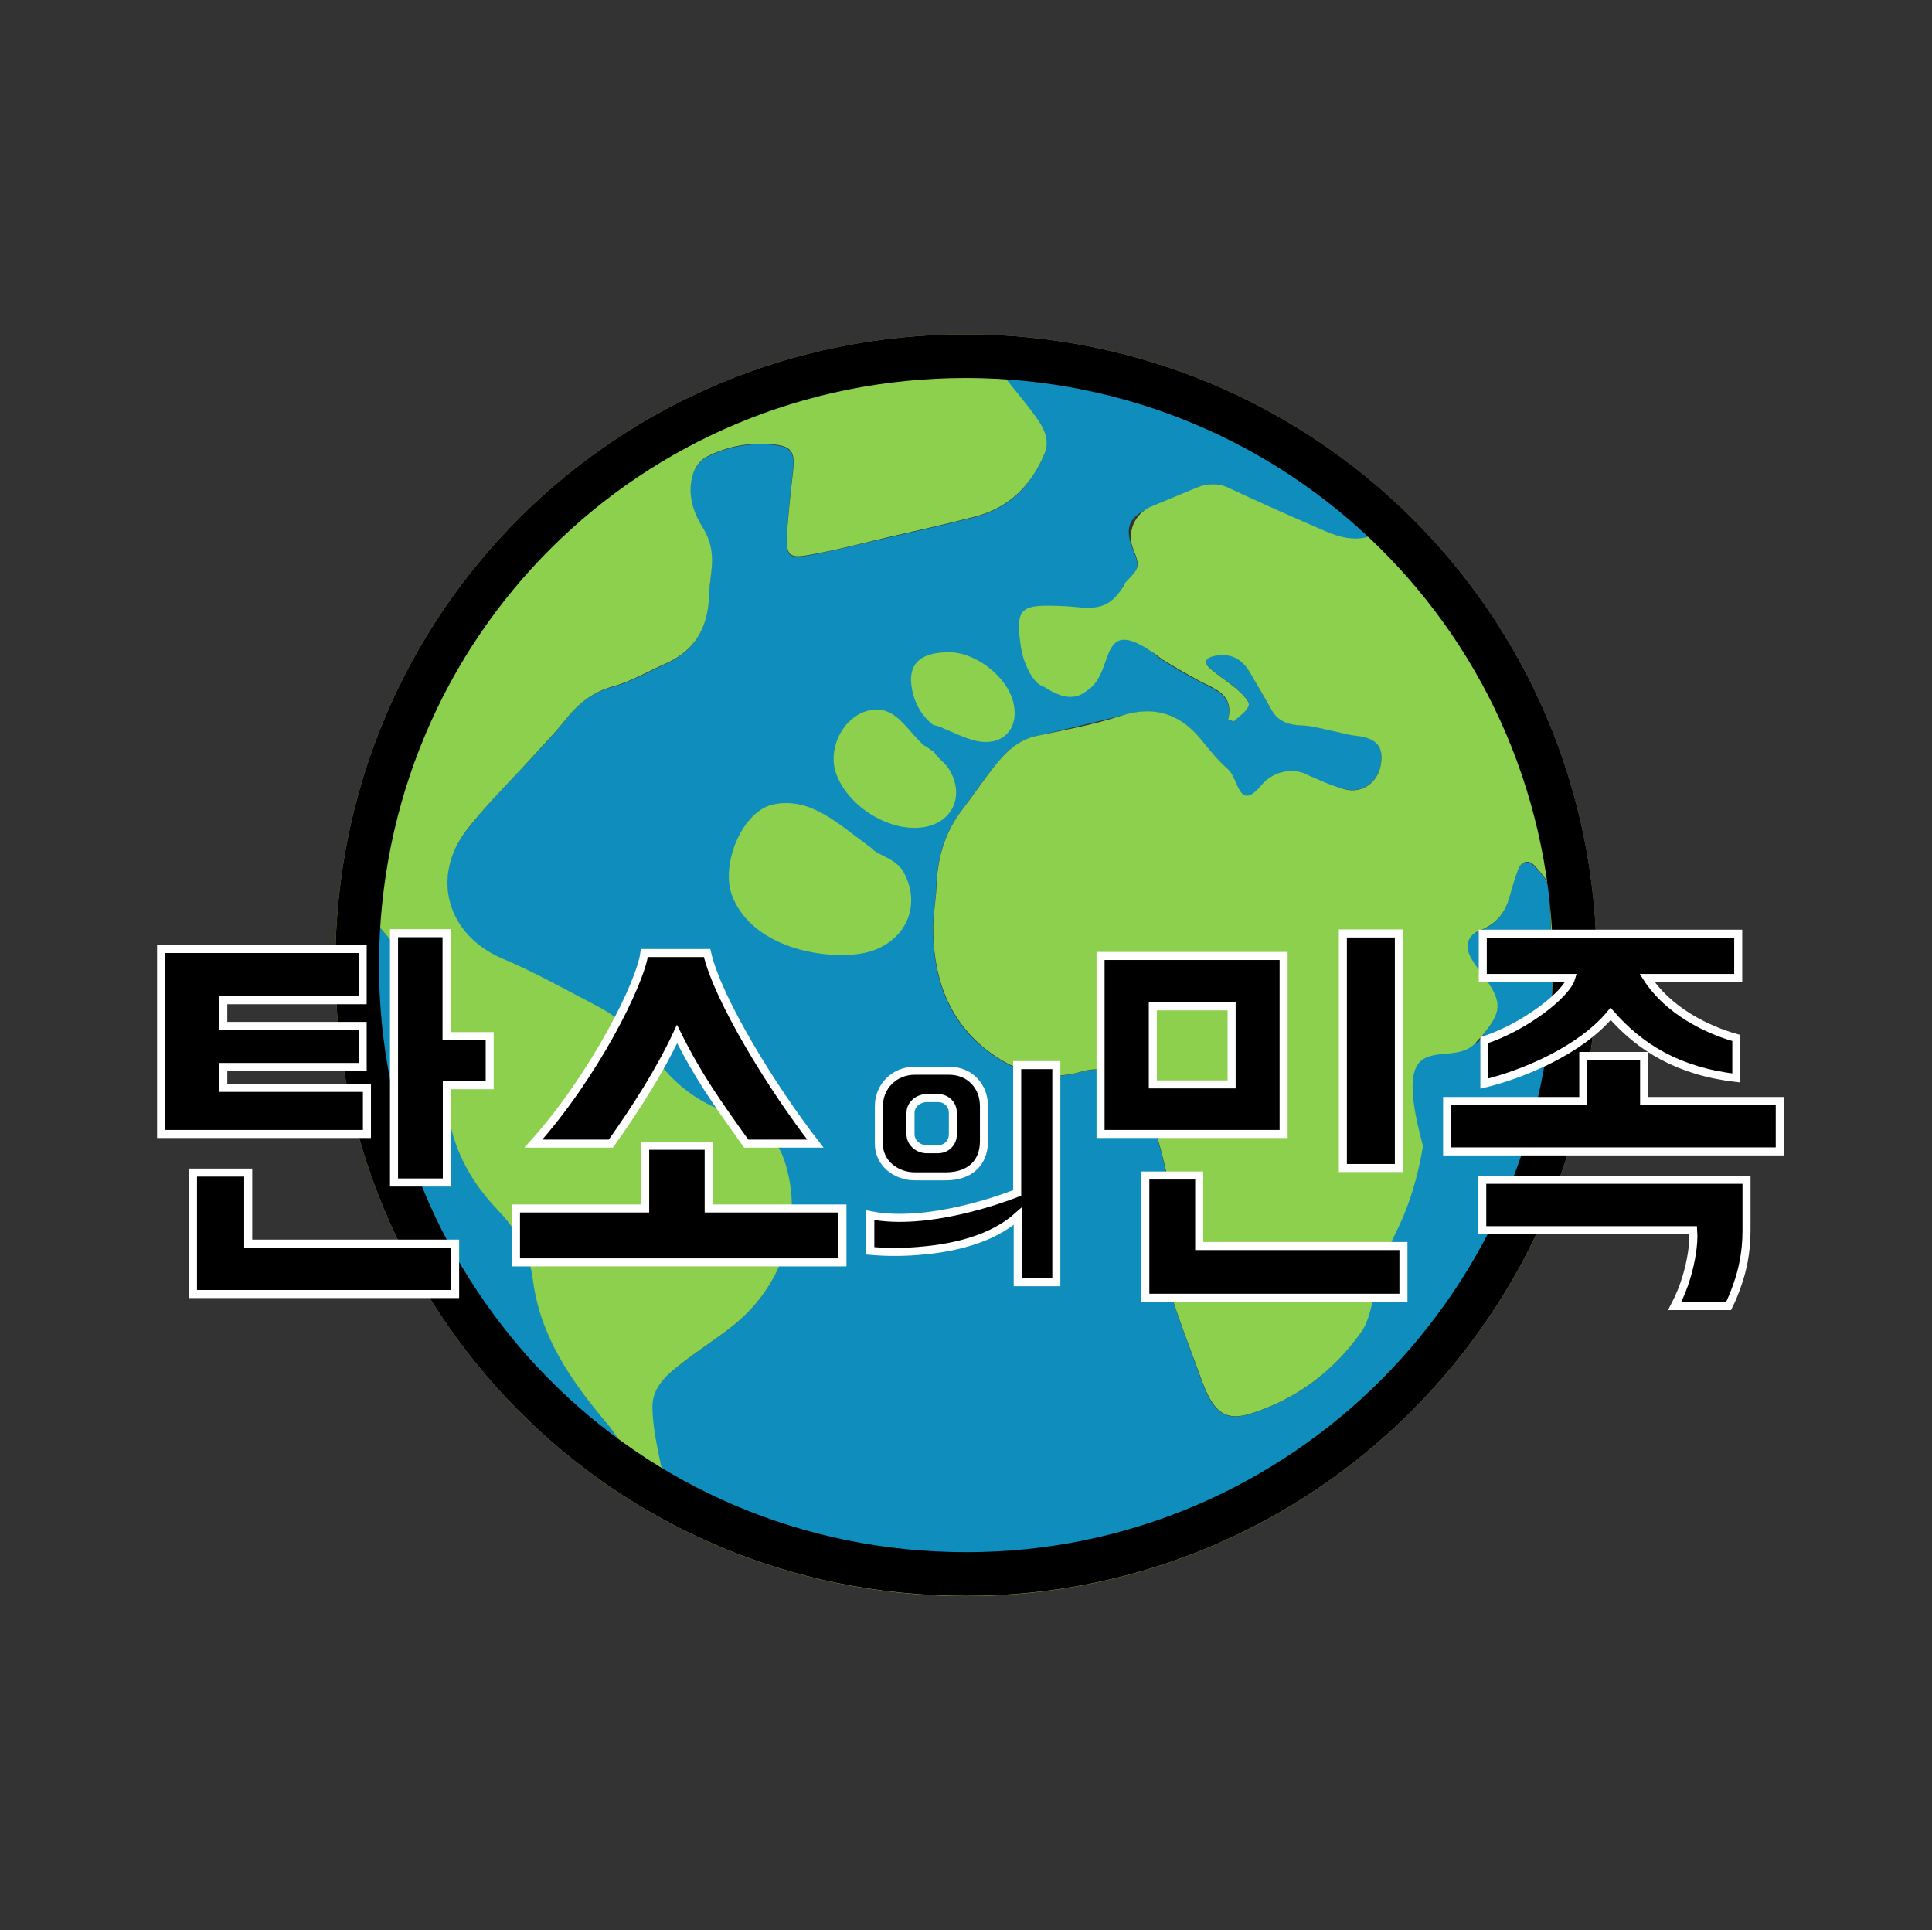 <?xml version="1.0" encoding="utf-8"?>
<!-- Generator: Adobe Illustrator 24.2.1, SVG Export Plug-In . SVG Version: 6.00 Build 0)  -->
<svg version="1.1" id="레이어_1" xmlns="http://www.w3.org/2000/svg" xmlns:xlink="http://www.w3.org/1999/xlink" x="0px"
	 y="0px" viewBox="0 0 720.8 720" enable-background="new 0 0 720.8 720" xml:space="preserve">
<rect x="0" y="0" width="720.8" height="720" fill="#333333" stroke="none"/>
<g>
	<g>
		<path fill="#0F8EBE" d="M460.3,269.1c2-2,4.8-3.7,5.6-6.1c0.4-1.4-2.3-4.1-4.1-5.7c-3.3-2.9-7.1-5.2-10.4-8.1
			c-2.6-2.3-1.4-4,1.7-4.6c5.7-1.2,10.1,0.8,13.2,6.1c2.7,4.7,5.3,9.4,8.1,14c2.5,4.2,6.3,5.6,11.1,5.8c4,0.1,7.9,1.3,11.8,2.1
			c2.7,0.5,5.4,1.4,8.1,1.7c8.1,0.8,10.9,3.8,9.8,10.7c-1.1,6.8-7,11.1-13.6,9.3c-4.8-1.4-9.8,7.1-14.4,5
			c-4.8-2.2-11.4-4.5-12.8,0.7c-10.2,39.5-11.8-9-16.3-13c-3.6-3.3-6.8-7.1-9.9-10.9c-7.3-9.1-16.3-12.6-27.8-9.7
			c-11.4,2.9-22.8,5.6-34.3,8.3c-6.8,1.6-11.3,6.3-15.4,11.5c-4.2,5.2-7.9,10.8-12,16.2c-6.4,8.4-9.1,18-9.4,28.4
			c-0.1,4.7-1.1,9.4-1.2,14.2c-0.3,18.3,4.9,35,19.6,46.5c9.9,7.9,21.8,12.3,35.4,8.4c11.2-3.2,21.5,2.5,25.4,14.3
			c3.5,10.7,6.7,21.6,8.3,32.7c1.1,7.4-1.2,15.2-1.5,22.9c-0.2,4,0,8.2,1.1,11.9c3.3,10.2,7.1,20.3,10.8,30.4c1,2.8,2,5.6,3.3,8.2
			c3.7,7.5,8,9.6,16,7.1c17.1-5.4,30.9-15.8,41.2-30.3c3.2-4.4-19.8-112,43-108.2c1.3,0.1,1.8-1.9,2.6-2.9c6.8-8.1,7-11.9,1-20.5
			c-1.8-2.5-3.8-4.9-5.4-7.6c-2.8-4.7-1.6-8.9,3.3-10.7c6.1-2.4,9.4-6.7,11-12.8c0.9-3.3,1.9-6.6,3.1-9.8c1.2-3.3,3.9-3.9,6.1-1.5
			c2.4,2.5,5.4,5.7,5.5,8.7c0.8,15.9,1.7,32,0.9,47.9c-1.2,25.9-8.2,50.6-19.7,73.9c-33.1,67.3-86.6,109.1-160.3,122.9
			c-51.9,9.8-101.5,0.9-147.7-25.2c-1.9-1.1-4.3-2.8-4.7-4.5c-1.5-7.1-3.1-14.4-3.2-21.7c-0.1-7.9,6.2-12.7,11.9-17.1
			c6-4.7,12.6-8.8,18.6-13.6c18.9-15.3,26.2-39.8,18.6-61.7c-1.6-4.7-4.2-8.4-8.7-10.7c-5.6-2.8-10.9-6-16.6-8.5
			c-9.6-4.2-17.1-10.8-23.1-19.2c-5.4-7.5-11.9-14-20.2-18.3c-12-6.3-23.8-13-36.3-18.2c-20.5-8.7-27.1-30.5-13.1-48.4
			c7.3-9.4,15.9-17.8,24-26.6c4.3-4.7,8.8-9.3,12.7-14.3c4.7-6,10-10.2,17.7-12.3c6.9-1.9,13.2-5.6,19.8-8.6
			c10.5-4.7,15.4-13.2,15.9-24.4c0.2-3.3,0.6-6.5,0.9-9.8c0.6-5.8,0.1-11.1-3.2-16.4c-3.8-6-6-12.9-3.6-20.1
			c0.8-2.4,2.7-5.1,4.8-6.2c7.7-4,16.1-5.6,24.7-4.8c7.3,0.7,8.6,2.8,7.8,10c-0.9,8.1-1.9,16.3-2.3,24.4c-0.3,6.9,1,8.2,7.7,7
			c9.8-1.8,19.4-4.3,29.1-6.5c11.1-2.6,22.3-5,33.4-7.9c12.6-3.3,21-11.5,25.9-23.5c1.9-4.6,0.2-8.9-2.4-12.5
			c-3.9-5.6-8.4-10.7-12.5-16c26.7-7.4,120.2,33.2,135.9,59.5c-5.8,1.6-11.1,0.2-16.1-2c-12.1-5.3-24.2-10.6-36.2-16.2
			c-3.9-1.8-7.4-2.1-11.3-0.4c-5.8,2.6-11.8,4.9-17.6,7.4c-8.3,3.5-10,7.5-6.7,15.8c2.8,7,2.1,7.2-3,12.7c-6.4,6.8,6.8,24,13.9,28.5
			c4.7,3,9.5,5.8,14.4,8.3c5.7,3,12.3,5,10.1,14.1C458.9,268.7,459.6,268.9,460.3,269.1z"/>
		<path fill="#0F8EBE" d="M140.9,345.1c8.3,8.6,13,18.2,15.9,28.7c3.9,14.2,8.2,28.3,10.7,42.8c2.5,13.9,9,25.2,18.5,35
			c7.1,7.4,11.6,15.8,12.9,25.8c2.7,21.1,14.1,37.6,27.4,53.3c1.6,1.9,3.1,4,4.4,6.1C165.1,492.3,134.1,410.5,140.9,345.1z"/>
		<path fill="#8DD04D" d="M325.3,316.5c-13-9.5-22.7-19.1-36.5-16.5c-11.9,2.3-19.9,22.3-15.8,33.7c6.6,18.2,30.6,24.1,46.9,22.2
			c16-1.9,25-16.3,17.2-30.6C334.2,320.1,327.3,319.1,325.3,316.5z"/>
		<path fill="#8DD04D" d="M344.9,278.2c-5.8-4.9-9.8-13.3-17.4-13.5c-11.1-0.3-19.1,13-15.7,23.4c4,12.1,19,21.9,31.7,20.6
			c10.9-1.1,16.3-10.5,11.4-20.3c-2.1-4.2-4-4.2-6.7-8.2C347.9,280.4,345.2,278,344.9,278.2z"/>
		<path fill="#8DD04D" d="M351.5,271.5c4.3,1.7,8.4,3.9,12.8,4.9c10,2.1,16.2-4.8,13.7-14.6c-2.5-9.7-14.3-18.7-24.3-18.5
			c-8.8,0.1-14.7,3.2-13.7,12c0.7,6.1,3.4,11.3,8,15C347.9,270.4,351.6,271.2,351.5,271.5z"/>
		<path fill="#8DD04D" d="M399.9,234.7c-1.9-1-3.7-2.1-5.6-2.9c-7.5-3.1-14.5,2.2-13.2,10.2c1.4,8.5,6.4,14.4,14.5,17.3
			c7.8,2.7,14.1-3.3,12.3-11.5C406.7,242.7,403.9,238.3,399.9,234.7z"/>
		<path fill="#8DD04D" d="M511.1,250.1c3.3,4,6.4,6.5,10.7,7.1c4.1,0.6,7.7-2.2,8.1-6.3c0.7-7.4-5.6-15.8-13-17.1
			c-6.2-1.1-10.4,4.5-8.2,11.2C509.3,247,510.5,249,511.1,250.1z"/>
		<path fill="#8DD04D" d="M595.7,360c0,129.7-105.5,235.3-235.1,235.4c-133,0-235.7-107.4-235.5-235.7
			c0.2-131.3,105.1-235,235.2-235C489,124.7,595.7,227.8,595.7,360z M460.3,269.1c-0.7-0.2-1.4-0.5-2.1-0.7
			c2.2-9.1-4.4-11.2-10.1-14.1c-4.9-2.6-9.7-5.4-14.4-8.3c-24.8-19.1-17.1,4.1-27.7,11.3c-3.3,2.3-2.2,1.6-8.4,1.7
			c-3.2,0.1-5.2-2-8.3-2.9c-4.4-1.3-7.6-9.8-8.3-14.1c-2.5-15.8-0.2-16.6,15.9-15.9c9,0.4,16.6,3.4,22.9-8.7c5.1-5.4,5.8-5.7,3-12.6
			c-2.5-6.2,0.5-13.2,6.6-15.8c5.7-2.4,11.4-4.7,17.1-7.1c3.8-1.7,8.2-1.7,11.9,0.1c12,5.6,24.1,11,36.2,16.2
			c5.1,2.2,10.4,3.6,16.1,2c-15.7-26.3-109.2-66.9-135.9-59.5c4.2,5.3,8.6,10.4,12.5,16c2.5,3.6,4.3,7.9,2.4,12.5
			c-4.9,11.9-13.3,20.2-25.9,23.5c-11.1,2.9-22.2,5.3-33.4,7.9c-9.7,2.3-19.3,4.8-29.1,6.5c-6.7,1.2-8-0.1-7.7-7
			c0.4-8.2,1.4-16.3,2.3-24.4c0.8-7.2-0.5-9.3-7.8-10c-8.6-0.8-17,0.8-24.7,4.8c-2.1,1.1-4.1,3.8-4.8,6.2
			c-2.3,7.2-0.2,14.1,3.6,20.1c3.3,5.3,3.9,10.6,3.2,16.4c-0.4,3.3-0.8,6.5-0.9,9.8c-0.5,11.3-5.4,19.7-15.9,24.4
			c-6.6,2.9-12.9,6.7-19.8,8.6c-7.6,2.1-13,6.4-17.7,12.3c-3.9,5-8.4,9.5-12.7,14.3c-8,8.8-16.6,17.2-24,26.6
			c-14,17.9-7.5,39.7,13.1,48.4c12.1,5.1,23.6,11.6,35.3,17.7c8.5,4.4,15.6,11,21.2,18.8c6.1,8.4,13.5,15,23.2,19.2
			c5.7,2.4,11,5.7,16.6,8.5c4.5,2.3,7.1,6,8.7,10.7c7.5,21.9,0.3,46.3-18.6,61.7c-6,4.8-12.5,8.9-18.6,13.6
			c-5.7,4.4-12,9.2-11.9,17.1c0.1,7.2,1.7,14.5,3.2,21.7c0.4,1.8,2.8,3.5,4.7,4.5c45.9,26,95.2,34.9,146.8,25.4
			c65-12,120.5-52.1,153.7-109.2c15.8-27.2,25.7-56.6,27.1-87.8c0.7-15.9-0.1-32-0.9-47.9c-0.2-3-3.2-6.2-5.5-8.7
			c-2.2-2.4-4.9-1.7-6.1,1.5c-1.2,3.2-2.2,6.5-3.1,9.8c-1.6,6.1-4.9,10.4-11,12.8c-4.9,1.9-6,6-3.3,10.7c1.6,2.7,3.6,5.1,5.4,7.6
			c6,8.6,5.8,12.4-1,20.5c-0.8,1-1.8,1.9-2.6,2.9c-9.6,11.4-33-9.2-19.9,38.8c-1.9,11.3-5,22.2-10.3,32.6
			c-3.3,6.5-4.9,13.8-7.2,20.8c-1.8,5.4-2.4,11.6-5.6,16.1c-10.3,14.5-24.1,24.9-41.2,30.3c-8,2.5-12.3,0.4-16-7.1
			c-1.3-2.6-2.3-5.4-3.3-8.2c-3.7-10.1-7.6-20.1-10.8-30.4c-1.2-3.7-1.3-7.9-1.1-11.9c0.3-7.7,2.6-15.5,1.5-22.9
			c-1.6-11.1-4.8-22-8.3-32.7c-3.9-11.8-14.2-17.6-25.4-14.3c-13.6,3.9-25.4-0.6-35.4-8.4c-14.6-11.6-19.9-28.2-19.6-46.5
			c0.1-4.7,1-9.4,1.2-14.2c0.3-10.4,3-20,9.4-28.4c4.1-5.3,7.8-10.9,12-16.2c4.2-5.3,8.8-10.1,16-11.6c10.4-2.2,21-4.1,31.1-7.4
			c12.7-4.2,22.6-0.8,30.4,9c3.1,3.8,6.2,7.6,9.9,10.9c4,3.6,3.9,16.1,12.4,5.9c4.1-4.9,11-6.7,16.8-4.1c0,0,0.1,0,0.1,0.1
			c4.6,2.1,9.3,4.2,14.1,5.5c6.6,1.8,12.5-2.5,13.6-9.3c1.1-6.9-1.8-9.9-9.8-10.7c-2.7-0.3-5.4-1.2-8.1-1.7c-3.9-0.8-7.8-2-11.8-2.1
			c-4.8-0.2-8.7-1.5-11.1-5.8c-2.7-4.7-5.4-9.4-8.1-14c-3.1-5.3-7.5-7.3-13.2-6.1c-3.1,0.6-4.3,2.3-1.7,4.6
			c3.3,2.9,7.1,5.2,10.4,8.1c1.8,1.6,4.5,4.3,4.1,5.7C465.2,265.4,462.3,267.2,460.3,269.1z M140.9,345.1
			c-6.8,65.3,24.3,147.2,89.7,191.7c-1.3-2.2-2.8-4.2-4.4-6.1c-13.2-15.7-24.7-32.2-27.4-53.3c-1.3-10-5.8-18.4-12.9-25.8
			c-9.4-9.8-16-21-18.5-35c-2.5-14.4-6.8-28.6-10.7-42.8C153.9,363.4,149.2,353.8,140.9,345.1z"/>
	</g>
	<path d="M360.3,124.7c-130.1,0-235,103.7-235.2,235C124.9,488,227.6,595.4,360.6,595.3c129.6,0,235.1-105.6,235.1-235.4
		C595.7,227.8,489,124.7,360.3,124.7z M360.6,579c-123.8,0-219.4-99.9-219.2-219.3C141.7,237.5,239.2,141,360.3,141
		c119.8,0,219,96,219.1,219C579.4,480.7,481.2,579,360.6,579z"/>
</g>
<g>
	<g>
		<path stroke="#FFFFFF" stroke-width="3" stroke-miterlimit="10" d="M83.3,373.1v9.6h52V398h-52v7.8h53.6V423H60.1v-69h75.2v19.1
			H83.3z M72,482.7v-45.3h20.6v26.5h77.2v18.8H72z M182.7,386.5v18.3h-16v36.3H147v-93h19.6v38.4H182.7z"/>
		<path stroke="#FFFFFF" stroke-width="3" stroke-miterlimit="10" d="M192.5,470.9v-20.1h48.2v-23.4h23.7v23.4h49.9v20.1H192.5z
			 M263.8,355.5c3.9,17.2,24.2,50.2,40.4,71.1h-25.8c-11-15.4-18-25.2-25.8-40.9c-6.4,13.7-15.4,27.8-24.7,40.9H199
			c22.7-25.3,40-60,41.4-71.1H263.8z"/>
		<path stroke="#FFFFFF" stroke-width="3" stroke-miterlimit="10" d="M394.1,478.3h-14.4v-24.6c-9.4,8.4-23.2,11.6-34.6,12.7
			c-6.6,0.7-13.5,0.8-20.4,0.2v-13.3c21.2,4.2,49.2-6.1,54.8-8.3v-47.7h14.6V478.3z M354,399.4c8,0,13.1,5.9,13.1,13.2v13.1
			c0,8.1-5.3,13.1-14.2,13.1h-11.6c-6.9,0-13.4-4.8-13.4-12.1v-14.1c0-7.3,5.7-13.2,13.4-13.2H354z M355.5,415.1
			c0-3.1-2.4-5.5-5.6-5.5h-4.1c-3.2,0-6.1,2.4-6.1,5.5v8c0,3.2,2.9,5.6,6.1,5.6h4.1c3.2,0,5.6-2.4,5.6-5.6V415.1z"/>
		<path stroke="#FFFFFF" stroke-width="3" stroke-miterlimit="10" d="M478.9,423h-68.3v-66.4h68.3V423z M427.3,438.5h20.1v26.3h76.2
			v19.3h-96.3V438.5z M430.1,375.4v29.1h29.4v-29.1H430.1z M501,435.7v-87.5h20.9v87.5H501z"/>
		<path stroke="#FFFFFF" stroke-width="3" stroke-miterlimit="10" d="M664,429.5H539.9v-18.8h50.8v-16.8h22.7v16.8H664V429.5z
			 M651.6,459.1c0,8.3-1.6,15-3.4,20.1c-1,2.9-2.1,5.6-3.3,8h-20.1c3.8-7.2,5.6-14.4,6.4-19.6c0.5-3.1,0.7-5.9,0.5-8.7H553v-18.8
			h98.6V459.1z M648.5,348.3v16.5h-34c7.8,12.1,22.1,19.3,33.3,22.4v14.9c-21.7-2.5-36-11.4-46.9-23.9c-11.3,13.7-33,22.6-47.1,26
			V388c15-4.9,30.6-17,32.4-23.2h-33v-16.5H648.5z"/>
	</g>
</g>
</svg>
